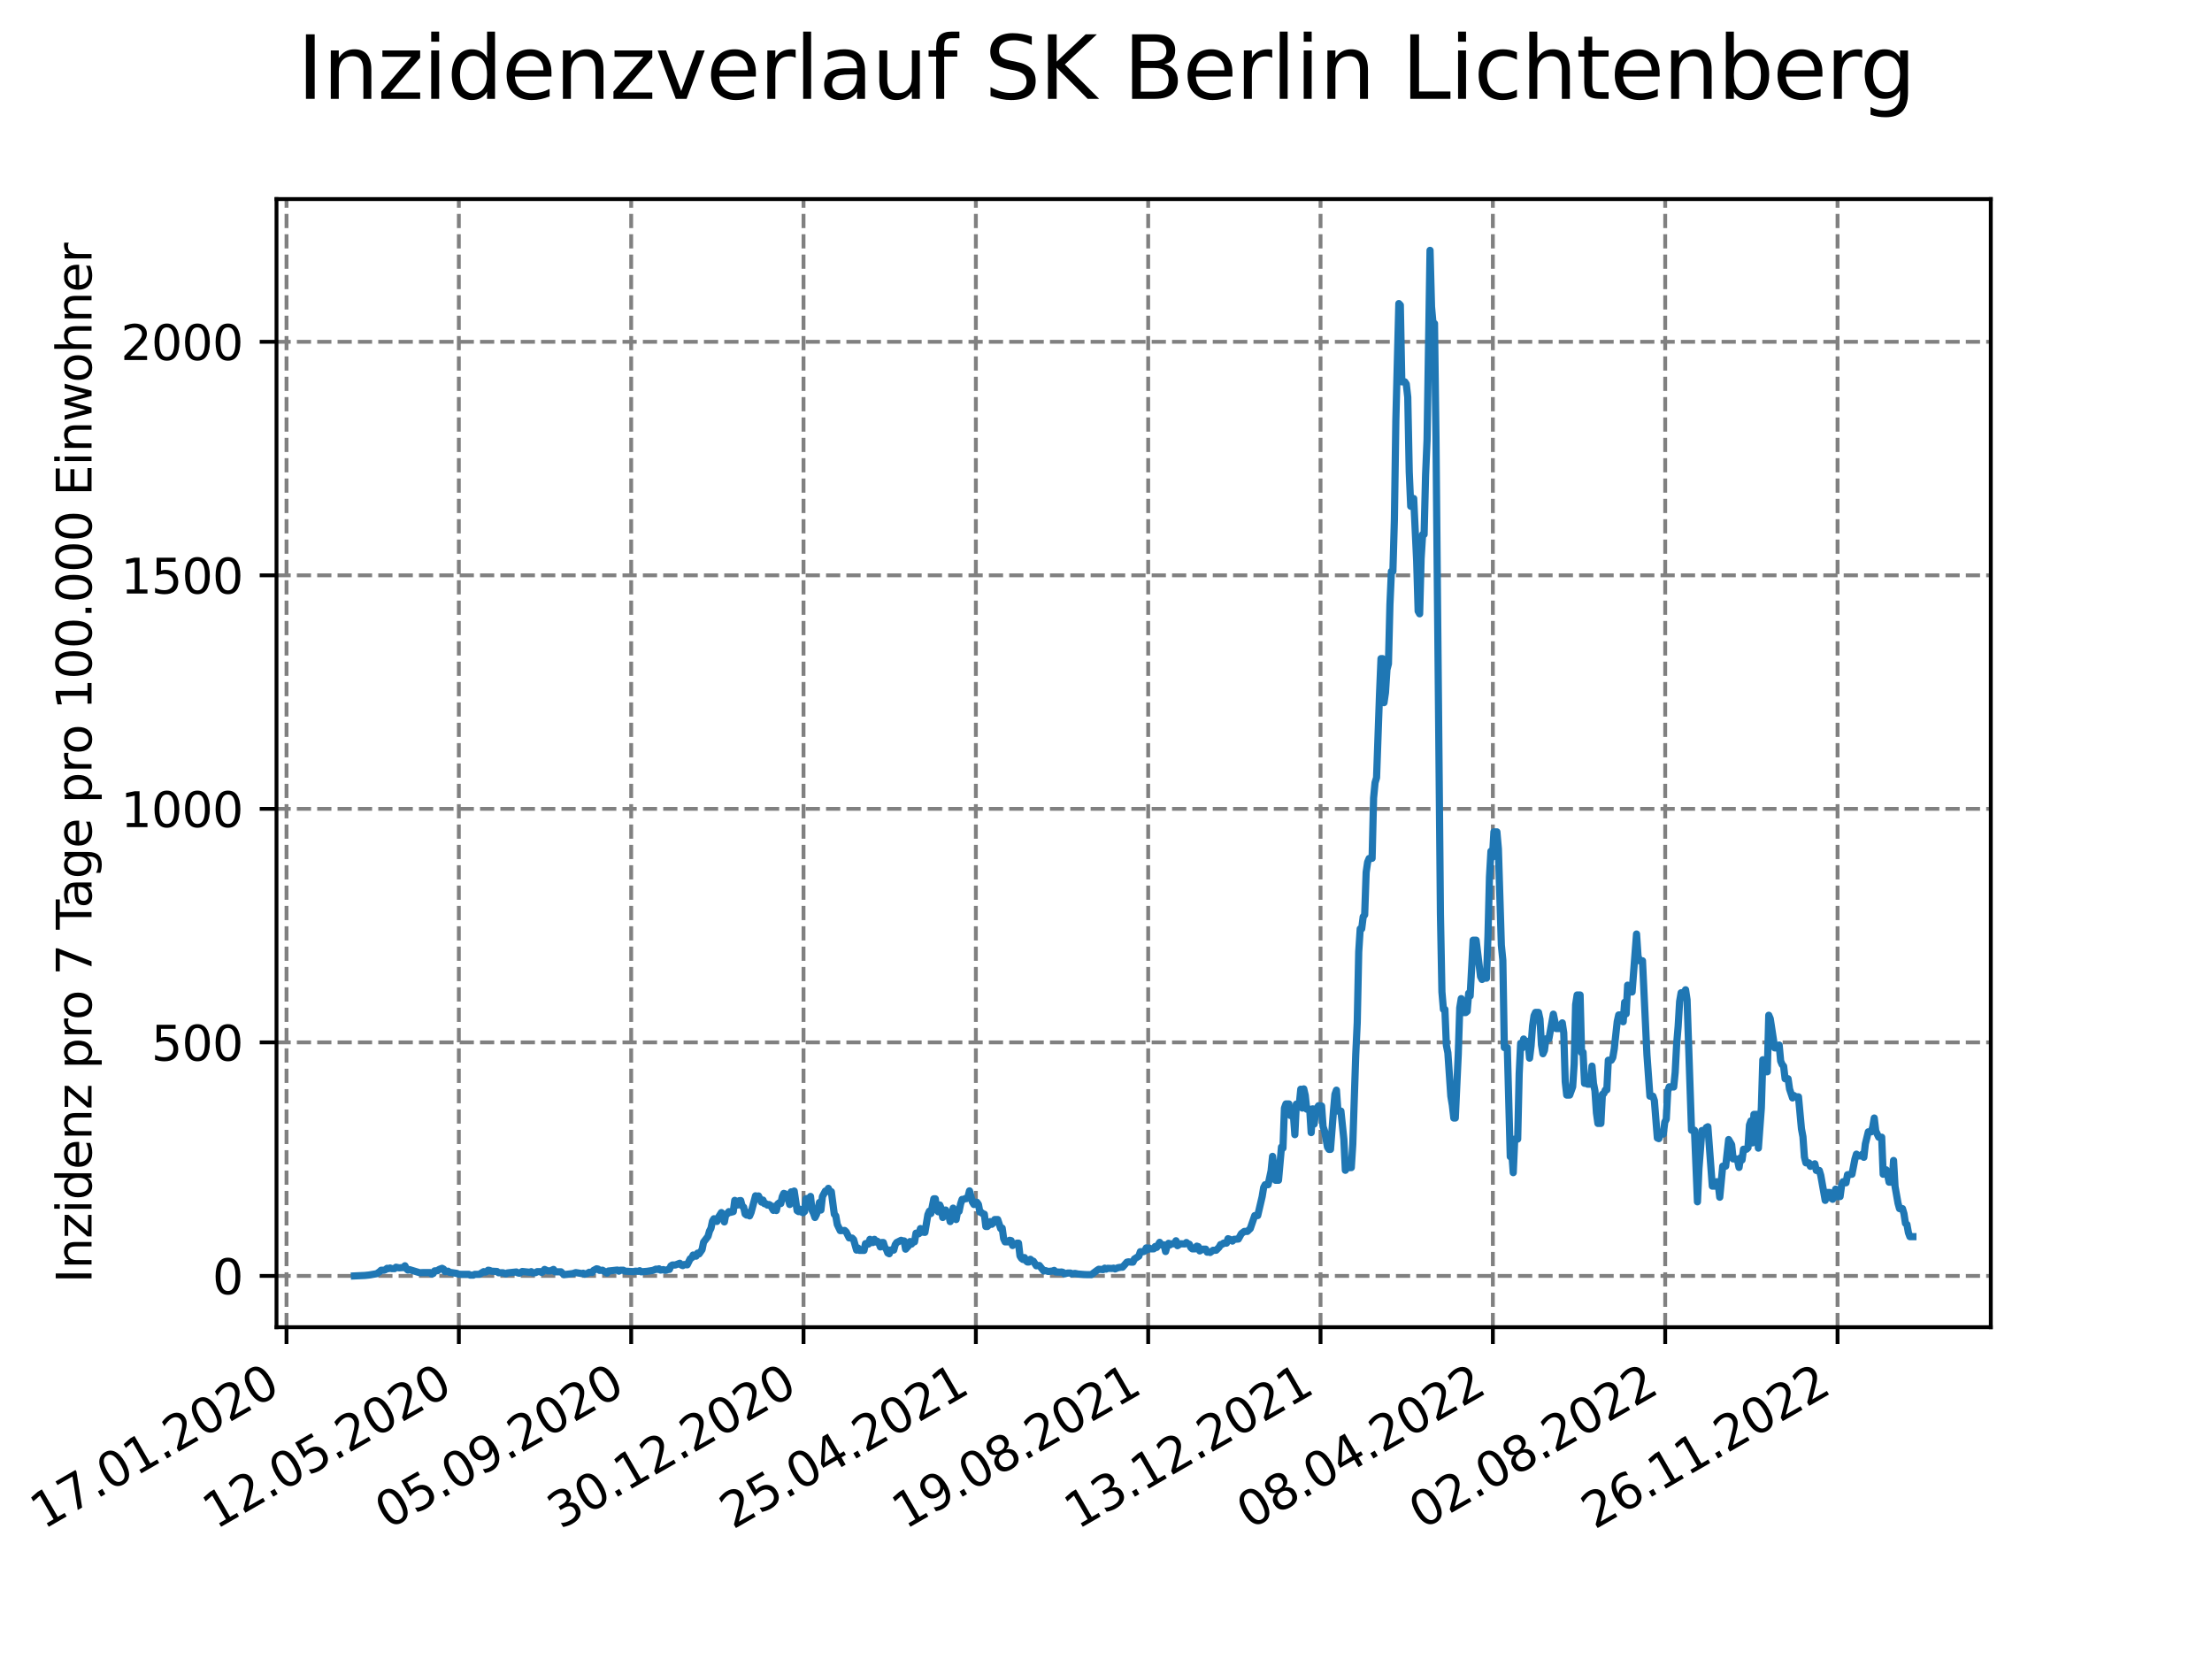 <?xml version="1.0" encoding="utf-8" standalone="no"?>
<!DOCTYPE svg PUBLIC "-//W3C//DTD SVG 1.1//EN"
  "http://www.w3.org/Graphics/SVG/1.1/DTD/svg11.dtd">
<svg xmlns:xlink="http://www.w3.org/1999/xlink" width="460.8pt" height="345.6pt" viewBox="0 0 460.8 345.6" xmlns="http://www.w3.org/2000/svg" version="1.1">
 <defs>
  <style type="text/css">*{stroke-linejoin: round; stroke-linecap: butt}</style>
 </defs>
 <g id="figure_1">
  <g id="patch_1">
   <path d="M 0 345.6 
L 460.8 345.6 
L 460.8 0 
L 0 0 
z
" style="fill: #ffffff"/>
  </g>
  <g id="axes_1">
   <g id="patch_2">
    <path d="M 57.6 276.48 
L 414.72 276.48 
L 414.72 41.472 
L 57.6 41.472 
z
" style="fill: #ffffff"/>
   </g>
   <g id="matplotlib.axis_1">
    <g id="xtick_1">
     <g id="line2d_1">
      <path d="M 59.686 276.48 
L 59.686 41.472 
" clip-path="url(#pcf9931723e)" style="fill: none; stroke-dasharray: 2.96,1.28; stroke-dashoffset: 0; stroke: #808080; stroke-width: 0.8"/>
     </g>
     <g id="line2d_2">
      <defs>
       <path id="m6fc1307253" d="M 0 0 
L 0 3.5 
" style="stroke: #000000; stroke-width: 0.8"/>
      </defs>
      <g>
       <use xlink:href="#m6fc1307253" x="59.686" y="276.48" style="stroke: #000000; stroke-width: 0.8"/>
      </g>
     </g>
     <g id="text_1">
      <!-- 17.01.2020 -->
      <g transform="translate(9.061 318.689) rotate(-30) scale(0.1 -0.1)">
       <defs>
        <path id="DejaVuSans-31" d="M 794 531 
L 1825 531 
L 1825 4091 
L 703 3866 
L 703 4441 
L 1819 4666 
L 2450 4666 
L 2450 531 
L 3481 531 
L 3481 0 
L 794 0 
L 794 531 
z
" transform="scale(0.016)"/>
        <path id="DejaVuSans-37" d="M 525 4666 
L 3525 4666 
L 3525 4397 
L 1831 0 
L 1172 0 
L 2766 4134 
L 525 4134 
L 525 4666 
z
" transform="scale(0.016)"/>
        <path id="DejaVuSans-2e" d="M 684 794 
L 1344 794 
L 1344 0 
L 684 0 
L 684 794 
z
" transform="scale(0.016)"/>
        <path id="DejaVuSans-30" d="M 2034 4250 
Q 1547 4250 1301 3770 
Q 1056 3291 1056 2328 
Q 1056 1369 1301 889 
Q 1547 409 2034 409 
Q 2525 409 2770 889 
Q 3016 1369 3016 2328 
Q 3016 3291 2770 3770 
Q 2525 4250 2034 4250 
z
M 2034 4750 
Q 2819 4750 3233 4129 
Q 3647 3509 3647 2328 
Q 3647 1150 3233 529 
Q 2819 -91 2034 -91 
Q 1250 -91 836 529 
Q 422 1150 422 2328 
Q 422 3509 836 4129 
Q 1250 4750 2034 4750 
z
" transform="scale(0.016)"/>
        <path id="DejaVuSans-32" d="M 1228 531 
L 3431 531 
L 3431 0 
L 469 0 
L 469 531 
Q 828 903 1448 1529 
Q 2069 2156 2228 2338 
Q 2531 2678 2651 2914 
Q 2772 3150 2772 3378 
Q 2772 3750 2511 3984 
Q 2250 4219 1831 4219 
Q 1534 4219 1204 4116 
Q 875 4013 500 3803 
L 500 4441 
Q 881 4594 1212 4672 
Q 1544 4750 1819 4750 
Q 2544 4750 2975 4387 
Q 3406 4025 3406 3419 
Q 3406 3131 3298 2873 
Q 3191 2616 2906 2266 
Q 2828 2175 2409 1742 
Q 1991 1309 1228 531 
z
" transform="scale(0.016)"/>
       </defs>
       <use xlink:href="#DejaVuSans-31"/>
       <use xlink:href="#DejaVuSans-37" x="63.623"/>
       <use xlink:href="#DejaVuSans-2e" x="127.246"/>
       <use xlink:href="#DejaVuSans-30" x="159.033"/>
       <use xlink:href="#DejaVuSans-31" x="222.656"/>
       <use xlink:href="#DejaVuSans-2e" x="286.279"/>
       <use xlink:href="#DejaVuSans-32" x="318.066"/>
       <use xlink:href="#DejaVuSans-30" x="381.689"/>
       <use xlink:href="#DejaVuSans-32" x="445.312"/>
       <use xlink:href="#DejaVuSans-30" x="508.936"/>
      </g>
     </g>
    </g>
    <g id="xtick_2">
     <g id="line2d_3">
      <path d="M 95.587 276.48 
L 95.587 41.472 
" clip-path="url(#pcf9931723e)" style="fill: none; stroke-dasharray: 2.96,1.28; stroke-dashoffset: 0; stroke: #808080; stroke-width: 0.8"/>
     </g>
     <g id="line2d_4">
      <g>
       <use xlink:href="#m6fc1307253" x="95.587" y="276.48" style="stroke: #000000; stroke-width: 0.8"/>
      </g>
     </g>
     <g id="text_2">
      <!-- 12.05.2020 -->
      <g transform="translate(44.962 318.689) rotate(-30) scale(0.1 -0.1)">
       <defs>
        <path id="DejaVuSans-35" d="M 691 4666 
L 3169 4666 
L 3169 4134 
L 1269 4134 
L 1269 2991 
Q 1406 3038 1543 3061 
Q 1681 3084 1819 3084 
Q 2600 3084 3056 2656 
Q 3513 2228 3513 1497 
Q 3513 744 3044 326 
Q 2575 -91 1722 -91 
Q 1428 -91 1123 -41 
Q 819 9 494 109 
L 494 744 
Q 775 591 1075 516 
Q 1375 441 1709 441 
Q 2250 441 2565 725 
Q 2881 1009 2881 1497 
Q 2881 1984 2565 2268 
Q 2250 2553 1709 2553 
Q 1456 2553 1204 2497 
Q 953 2441 691 2322 
L 691 4666 
z
" transform="scale(0.016)"/>
       </defs>
       <use xlink:href="#DejaVuSans-31"/>
       <use xlink:href="#DejaVuSans-32" x="63.623"/>
       <use xlink:href="#DejaVuSans-2e" x="127.246"/>
       <use xlink:href="#DejaVuSans-30" x="159.033"/>
       <use xlink:href="#DejaVuSans-35" x="222.656"/>
       <use xlink:href="#DejaVuSans-2e" x="286.279"/>
       <use xlink:href="#DejaVuSans-32" x="318.066"/>
       <use xlink:href="#DejaVuSans-30" x="381.689"/>
       <use xlink:href="#DejaVuSans-32" x="445.312"/>
       <use xlink:href="#DejaVuSans-30" x="508.936"/>
      </g>
     </g>
    </g>
    <g id="xtick_3">
     <g id="line2d_5">
      <path d="M 131.488 276.48 
L 131.488 41.472 
" clip-path="url(#pcf9931723e)" style="fill: none; stroke-dasharray: 2.96,1.28; stroke-dashoffset: 0; stroke: #808080; stroke-width: 0.8"/>
     </g>
     <g id="line2d_6">
      <g>
       <use xlink:href="#m6fc1307253" x="131.488" y="276.48" style="stroke: #000000; stroke-width: 0.8"/>
      </g>
     </g>
     <g id="text_3">
      <!-- 05.09.2020 -->
      <g transform="translate(80.863 318.689) rotate(-30) scale(0.1 -0.1)">
       <defs>
        <path id="DejaVuSans-39" d="M 703 97 
L 703 672 
Q 941 559 1184 500 
Q 1428 441 1663 441 
Q 2288 441 2617 861 
Q 2947 1281 2994 2138 
Q 2813 1869 2534 1725 
Q 2256 1581 1919 1581 
Q 1219 1581 811 2004 
Q 403 2428 403 3163 
Q 403 3881 828 4315 
Q 1253 4750 1959 4750 
Q 2769 4750 3195 4129 
Q 3622 3509 3622 2328 
Q 3622 1225 3098 567 
Q 2575 -91 1691 -91 
Q 1453 -91 1209 -44 
Q 966 3 703 97 
z
M 1959 2075 
Q 2384 2075 2632 2365 
Q 2881 2656 2881 3163 
Q 2881 3666 2632 3958 
Q 2384 4250 1959 4250 
Q 1534 4250 1286 3958 
Q 1038 3666 1038 3163 
Q 1038 2656 1286 2365 
Q 1534 2075 1959 2075 
z
" transform="scale(0.016)"/>
       </defs>
       <use xlink:href="#DejaVuSans-30"/>
       <use xlink:href="#DejaVuSans-35" x="63.623"/>
       <use xlink:href="#DejaVuSans-2e" x="127.246"/>
       <use xlink:href="#DejaVuSans-30" x="159.033"/>
       <use xlink:href="#DejaVuSans-39" x="222.656"/>
       <use xlink:href="#DejaVuSans-2e" x="286.279"/>
       <use xlink:href="#DejaVuSans-32" x="318.066"/>
       <use xlink:href="#DejaVuSans-30" x="381.689"/>
       <use xlink:href="#DejaVuSans-32" x="445.312"/>
       <use xlink:href="#DejaVuSans-30" x="508.936"/>
      </g>
     </g>
    </g>
    <g id="xtick_4">
     <g id="line2d_7">
      <path d="M 167.389 276.48 
L 167.389 41.472 
" clip-path="url(#pcf9931723e)" style="fill: none; stroke-dasharray: 2.96,1.28; stroke-dashoffset: 0; stroke: #808080; stroke-width: 0.8"/>
     </g>
     <g id="line2d_8">
      <g>
       <use xlink:href="#m6fc1307253" x="167.389" y="276.48" style="stroke: #000000; stroke-width: 0.8"/>
      </g>
     </g>
     <g id="text_4">
      <!-- 30.12.2020 -->
      <g transform="translate(116.764 318.689) rotate(-30) scale(0.1 -0.1)">
       <defs>
        <path id="DejaVuSans-33" d="M 2597 2516 
Q 3050 2419 3304 2112 
Q 3559 1806 3559 1356 
Q 3559 666 3084 287 
Q 2609 -91 1734 -91 
Q 1441 -91 1130 -33 
Q 819 25 488 141 
L 488 750 
Q 750 597 1062 519 
Q 1375 441 1716 441 
Q 2309 441 2620 675 
Q 2931 909 2931 1356 
Q 2931 1769 2642 2001 
Q 2353 2234 1838 2234 
L 1294 2234 
L 1294 2753 
L 1863 2753 
Q 2328 2753 2575 2939 
Q 2822 3125 2822 3475 
Q 2822 3834 2567 4026 
Q 2313 4219 1838 4219 
Q 1578 4219 1281 4162 
Q 984 4106 628 3988 
L 628 4550 
Q 988 4650 1302 4700 
Q 1616 4750 1894 4750 
Q 2613 4750 3031 4423 
Q 3450 4097 3450 3541 
Q 3450 3153 3228 2886 
Q 3006 2619 2597 2516 
z
" transform="scale(0.016)"/>
       </defs>
       <use xlink:href="#DejaVuSans-33"/>
       <use xlink:href="#DejaVuSans-30" x="63.623"/>
       <use xlink:href="#DejaVuSans-2e" x="127.246"/>
       <use xlink:href="#DejaVuSans-31" x="159.033"/>
       <use xlink:href="#DejaVuSans-32" x="222.656"/>
       <use xlink:href="#DejaVuSans-2e" x="286.279"/>
       <use xlink:href="#DejaVuSans-32" x="318.066"/>
       <use xlink:href="#DejaVuSans-30" x="381.689"/>
       <use xlink:href="#DejaVuSans-32" x="445.312"/>
       <use xlink:href="#DejaVuSans-30" x="508.936"/>
      </g>
     </g>
    </g>
    <g id="xtick_5">
     <g id="line2d_9">
      <path d="M 203.29 276.48 
L 203.29 41.472 
" clip-path="url(#pcf9931723e)" style="fill: none; stroke-dasharray: 2.96,1.28; stroke-dashoffset: 0; stroke: #808080; stroke-width: 0.8"/>
     </g>
     <g id="line2d_10">
      <g>
       <use xlink:href="#m6fc1307253" x="203.29" y="276.48" style="stroke: #000000; stroke-width: 0.8"/>
      </g>
     </g>
     <g id="text_5">
      <!-- 25.04.2021 -->
      <g transform="translate(152.664 318.689) rotate(-30) scale(0.1 -0.1)">
       <defs>
        <path id="DejaVuSans-34" d="M 2419 4116 
L 825 1625 
L 2419 1625 
L 2419 4116 
z
M 2253 4666 
L 3047 4666 
L 3047 1625 
L 3713 1625 
L 3713 1100 
L 3047 1100 
L 3047 0 
L 2419 0 
L 2419 1100 
L 313 1100 
L 313 1709 
L 2253 4666 
z
" transform="scale(0.016)"/>
       </defs>
       <use xlink:href="#DejaVuSans-32"/>
       <use xlink:href="#DejaVuSans-35" x="63.623"/>
       <use xlink:href="#DejaVuSans-2e" x="127.246"/>
       <use xlink:href="#DejaVuSans-30" x="159.033"/>
       <use xlink:href="#DejaVuSans-34" x="222.656"/>
       <use xlink:href="#DejaVuSans-2e" x="286.279"/>
       <use xlink:href="#DejaVuSans-32" x="318.066"/>
       <use xlink:href="#DejaVuSans-30" x="381.689"/>
       <use xlink:href="#DejaVuSans-32" x="445.312"/>
       <use xlink:href="#DejaVuSans-31" x="508.936"/>
      </g>
     </g>
    </g>
    <g id="xtick_6">
     <g id="line2d_11">
      <path d="M 239.19 276.48 
L 239.19 41.472 
" clip-path="url(#pcf9931723e)" style="fill: none; stroke-dasharray: 2.96,1.28; stroke-dashoffset: 0; stroke: #808080; stroke-width: 0.8"/>
     </g>
     <g id="line2d_12">
      <g>
       <use xlink:href="#m6fc1307253" x="239.19" y="276.48" style="stroke: #000000; stroke-width: 0.8"/>
      </g>
     </g>
     <g id="text_6">
      <!-- 19.08.2021 -->
      <g transform="translate(188.565 318.689) rotate(-30) scale(0.1 -0.1)">
       <defs>
        <path id="DejaVuSans-38" d="M 2034 2216 
Q 1584 2216 1326 1975 
Q 1069 1734 1069 1313 
Q 1069 891 1326 650 
Q 1584 409 2034 409 
Q 2484 409 2743 651 
Q 3003 894 3003 1313 
Q 3003 1734 2745 1975 
Q 2488 2216 2034 2216 
z
M 1403 2484 
Q 997 2584 770 2862 
Q 544 3141 544 3541 
Q 544 4100 942 4425 
Q 1341 4750 2034 4750 
Q 2731 4750 3128 4425 
Q 3525 4100 3525 3541 
Q 3525 3141 3298 2862 
Q 3072 2584 2669 2484 
Q 3125 2378 3379 2068 
Q 3634 1759 3634 1313 
Q 3634 634 3220 271 
Q 2806 -91 2034 -91 
Q 1263 -91 848 271 
Q 434 634 434 1313 
Q 434 1759 690 2068 
Q 947 2378 1403 2484 
z
M 1172 3481 
Q 1172 3119 1398 2916 
Q 1625 2713 2034 2713 
Q 2441 2713 2670 2916 
Q 2900 3119 2900 3481 
Q 2900 3844 2670 4047 
Q 2441 4250 2034 4250 
Q 1625 4250 1398 4047 
Q 1172 3844 1172 3481 
z
" transform="scale(0.016)"/>
       </defs>
       <use xlink:href="#DejaVuSans-31"/>
       <use xlink:href="#DejaVuSans-39" x="63.623"/>
       <use xlink:href="#DejaVuSans-2e" x="127.246"/>
       <use xlink:href="#DejaVuSans-30" x="159.033"/>
       <use xlink:href="#DejaVuSans-38" x="222.656"/>
       <use xlink:href="#DejaVuSans-2e" x="286.279"/>
       <use xlink:href="#DejaVuSans-32" x="318.066"/>
       <use xlink:href="#DejaVuSans-30" x="381.689"/>
       <use xlink:href="#DejaVuSans-32" x="445.312"/>
       <use xlink:href="#DejaVuSans-31" x="508.936"/>
      </g>
     </g>
    </g>
    <g id="xtick_7">
     <g id="line2d_13">
      <path d="M 275.091 276.48 
L 275.091 41.472 
" clip-path="url(#pcf9931723e)" style="fill: none; stroke-dasharray: 2.96,1.28; stroke-dashoffset: 0; stroke: #808080; stroke-width: 0.8"/>
     </g>
     <g id="line2d_14">
      <g>
       <use xlink:href="#m6fc1307253" x="275.091" y="276.48" style="stroke: #000000; stroke-width: 0.8"/>
      </g>
     </g>
     <g id="text_7">
      <!-- 13.12.2021 -->
      <g transform="translate(224.466 318.689) rotate(-30) scale(0.1 -0.1)">
       <use xlink:href="#DejaVuSans-31"/>
       <use xlink:href="#DejaVuSans-33" x="63.623"/>
       <use xlink:href="#DejaVuSans-2e" x="127.246"/>
       <use xlink:href="#DejaVuSans-31" x="159.033"/>
       <use xlink:href="#DejaVuSans-32" x="222.656"/>
       <use xlink:href="#DejaVuSans-2e" x="286.279"/>
       <use xlink:href="#DejaVuSans-32" x="318.066"/>
       <use xlink:href="#DejaVuSans-30" x="381.689"/>
       <use xlink:href="#DejaVuSans-32" x="445.312"/>
       <use xlink:href="#DejaVuSans-31" x="508.936"/>
      </g>
     </g>
    </g>
    <g id="xtick_8">
     <g id="line2d_15">
      <path d="M 310.992 276.48 
L 310.992 41.472 
" clip-path="url(#pcf9931723e)" style="fill: none; stroke-dasharray: 2.96,1.28; stroke-dashoffset: 0; stroke: #808080; stroke-width: 0.8"/>
     </g>
     <g id="line2d_16">
      <g>
       <use xlink:href="#m6fc1307253" x="310.992" y="276.48" style="stroke: #000000; stroke-width: 0.8"/>
      </g>
     </g>
     <g id="text_8">
      <!-- 08.04.2022 -->
      <g transform="translate(260.367 318.689) rotate(-30) scale(0.1 -0.1)">
       <use xlink:href="#DejaVuSans-30"/>
       <use xlink:href="#DejaVuSans-38" x="63.623"/>
       <use xlink:href="#DejaVuSans-2e" x="127.246"/>
       <use xlink:href="#DejaVuSans-30" x="159.033"/>
       <use xlink:href="#DejaVuSans-34" x="222.656"/>
       <use xlink:href="#DejaVuSans-2e" x="286.279"/>
       <use xlink:href="#DejaVuSans-32" x="318.066"/>
       <use xlink:href="#DejaVuSans-30" x="381.689"/>
       <use xlink:href="#DejaVuSans-32" x="445.312"/>
       <use xlink:href="#DejaVuSans-32" x="508.936"/>
      </g>
     </g>
    </g>
    <g id="xtick_9">
     <g id="line2d_17">
      <path d="M 346.893 276.48 
L 346.893 41.472 
" clip-path="url(#pcf9931723e)" style="fill: none; stroke-dasharray: 2.96,1.28; stroke-dashoffset: 0; stroke: #808080; stroke-width: 0.8"/>
     </g>
     <g id="line2d_18">
      <g>
       <use xlink:href="#m6fc1307253" x="346.893" y="276.48" style="stroke: #000000; stroke-width: 0.8"/>
      </g>
     </g>
     <g id="text_9">
      <!-- 02.08.2022 -->
      <g transform="translate(296.268 318.689) rotate(-30) scale(0.1 -0.1)">
       <use xlink:href="#DejaVuSans-30"/>
       <use xlink:href="#DejaVuSans-32" x="63.623"/>
       <use xlink:href="#DejaVuSans-2e" x="127.246"/>
       <use xlink:href="#DejaVuSans-30" x="159.033"/>
       <use xlink:href="#DejaVuSans-38" x="222.656"/>
       <use xlink:href="#DejaVuSans-2e" x="286.279"/>
       <use xlink:href="#DejaVuSans-32" x="318.066"/>
       <use xlink:href="#DejaVuSans-30" x="381.689"/>
       <use xlink:href="#DejaVuSans-32" x="445.312"/>
       <use xlink:href="#DejaVuSans-32" x="508.936"/>
      </g>
     </g>
    </g>
    <g id="xtick_10">
     <g id="line2d_19">
      <path d="M 382.794 276.48 
L 382.794 41.472 
" clip-path="url(#pcf9931723e)" style="fill: none; stroke-dasharray: 2.96,1.28; stroke-dashoffset: 0; stroke: #808080; stroke-width: 0.8"/>
     </g>
     <g id="line2d_20">
      <g>
       <use xlink:href="#m6fc1307253" x="382.794" y="276.48" style="stroke: #000000; stroke-width: 0.8"/>
      </g>
     </g>
     <g id="text_10">
      <!-- 26.11.2022 -->
      <g transform="translate(332.168 318.689) rotate(-30) scale(0.1 -0.1)">
       <defs>
        <path id="DejaVuSans-36" d="M 2113 2584 
Q 1688 2584 1439 2293 
Q 1191 2003 1191 1497 
Q 1191 994 1439 701 
Q 1688 409 2113 409 
Q 2538 409 2786 701 
Q 3034 994 3034 1497 
Q 3034 2003 2786 2293 
Q 2538 2584 2113 2584 
z
M 3366 4563 
L 3366 3988 
Q 3128 4100 2886 4159 
Q 2644 4219 2406 4219 
Q 1781 4219 1451 3797 
Q 1122 3375 1075 2522 
Q 1259 2794 1537 2939 
Q 1816 3084 2150 3084 
Q 2853 3084 3261 2657 
Q 3669 2231 3669 1497 
Q 3669 778 3244 343 
Q 2819 -91 2113 -91 
Q 1303 -91 875 529 
Q 447 1150 447 2328 
Q 447 3434 972 4092 
Q 1497 4750 2381 4750 
Q 2619 4750 2861 4703 
Q 3103 4656 3366 4563 
z
" transform="scale(0.016)"/>
       </defs>
       <use xlink:href="#DejaVuSans-32"/>
       <use xlink:href="#DejaVuSans-36" x="63.623"/>
       <use xlink:href="#DejaVuSans-2e" x="127.246"/>
       <use xlink:href="#DejaVuSans-31" x="159.033"/>
       <use xlink:href="#DejaVuSans-31" x="222.656"/>
       <use xlink:href="#DejaVuSans-2e" x="286.279"/>
       <use xlink:href="#DejaVuSans-32" x="318.066"/>
       <use xlink:href="#DejaVuSans-30" x="381.689"/>
       <use xlink:href="#DejaVuSans-32" x="445.312"/>
       <use xlink:href="#DejaVuSans-32" x="508.936"/>
      </g>
     </g>
    </g>
   </g>
   <g id="matplotlib.axis_2">
    <g id="ytick_1">
     <g id="line2d_21">
      <path d="M 57.6 265.798 
L 414.72 265.798 
" clip-path="url(#pcf9931723e)" style="fill: none; stroke-dasharray: 2.96,1.28; stroke-dashoffset: 0; stroke: #808080; stroke-width: 0.8"/>
     </g>
     <g id="line2d_22">
      <defs>
       <path id="m1473377aaa" d="M 0 0 
L -3.5 0 
" style="stroke: #000000; stroke-width: 0.8"/>
      </defs>
      <g>
       <use xlink:href="#m1473377aaa" x="57.6" y="265.798" style="stroke: #000000; stroke-width: 0.8"/>
      </g>
     </g>
     <g id="text_11">
      <!-- 0 -->
      <g transform="translate(44.237 269.597) scale(0.1 -0.1)">
       <use xlink:href="#DejaVuSans-30"/>
      </g>
     </g>
    </g>
    <g id="ytick_2">
     <g id="line2d_23">
      <path d="M 57.6 217.148 
L 414.72 217.148 
" clip-path="url(#pcf9931723e)" style="fill: none; stroke-dasharray: 2.96,1.28; stroke-dashoffset: 0; stroke: #808080; stroke-width: 0.8"/>
     </g>
     <g id="line2d_24">
      <g>
       <use xlink:href="#m1473377aaa" x="57.6" y="217.148" style="stroke: #000000; stroke-width: 0.8"/>
      </g>
     </g>
     <g id="text_12">
      <!-- 500 -->
      <g transform="translate(31.512 220.947) scale(0.1 -0.1)">
       <use xlink:href="#DejaVuSans-35"/>
       <use xlink:href="#DejaVuSans-30" x="63.623"/>
       <use xlink:href="#DejaVuSans-30" x="127.246"/>
      </g>
     </g>
    </g>
    <g id="ytick_3">
     <g id="line2d_25">
      <path d="M 57.6 168.498 
L 414.72 168.498 
" clip-path="url(#pcf9931723e)" style="fill: none; stroke-dasharray: 2.96,1.28; stroke-dashoffset: 0; stroke: #808080; stroke-width: 0.8"/>
     </g>
     <g id="line2d_26">
      <g>
       <use xlink:href="#m1473377aaa" x="57.6" y="168.498" style="stroke: #000000; stroke-width: 0.8"/>
      </g>
     </g>
     <g id="text_13">
      <!-- 1000 -->
      <g transform="translate(25.15 172.297) scale(0.1 -0.1)">
       <use xlink:href="#DejaVuSans-31"/>
       <use xlink:href="#DejaVuSans-30" x="63.623"/>
       <use xlink:href="#DejaVuSans-30" x="127.246"/>
       <use xlink:href="#DejaVuSans-30" x="190.869"/>
      </g>
     </g>
    </g>
    <g id="ytick_4">
     <g id="line2d_27">
      <path d="M 57.6 119.848 
L 414.72 119.848 
" clip-path="url(#pcf9931723e)" style="fill: none; stroke-dasharray: 2.96,1.28; stroke-dashoffset: 0; stroke: #808080; stroke-width: 0.8"/>
     </g>
     <g id="line2d_28">
      <g>
       <use xlink:href="#m1473377aaa" x="57.6" y="119.848" style="stroke: #000000; stroke-width: 0.8"/>
      </g>
     </g>
     <g id="text_14">
      <!-- 1500 -->
      <g transform="translate(25.15 123.647) scale(0.1 -0.1)">
       <use xlink:href="#DejaVuSans-31"/>
       <use xlink:href="#DejaVuSans-35" x="63.623"/>
       <use xlink:href="#DejaVuSans-30" x="127.246"/>
       <use xlink:href="#DejaVuSans-30" x="190.869"/>
      </g>
     </g>
    </g>
    <g id="ytick_5">
     <g id="line2d_29">
      <path d="M 57.6 71.198 
L 414.72 71.198 
" clip-path="url(#pcf9931723e)" style="fill: none; stroke-dasharray: 2.96,1.28; stroke-dashoffset: 0; stroke: #808080; stroke-width: 0.8"/>
     </g>
     <g id="line2d_30">
      <g>
       <use xlink:href="#m1473377aaa" x="57.6" y="71.198" style="stroke: #000000; stroke-width: 0.8"/>
      </g>
     </g>
     <g id="text_15">
      <!-- 2000 -->
      <g transform="translate(25.15 74.997) scale(0.1 -0.1)">
       <use xlink:href="#DejaVuSans-32"/>
       <use xlink:href="#DejaVuSans-30" x="63.623"/>
       <use xlink:href="#DejaVuSans-30" x="127.246"/>
       <use xlink:href="#DejaVuSans-30" x="190.869"/>
      </g>
     </g>
    </g>
    <g id="text_16">
     <!-- Inzidenz pro 7 Tage pro 100.000 Einwohner -->
     <g transform="translate(19.07 267.301) rotate(-90) scale(0.1 -0.1)">
      <defs>
       <path id="DejaVuSans-49" d="M 628 4666 
L 1259 4666 
L 1259 0 
L 628 0 
L 628 4666 
z
" transform="scale(0.016)"/>
       <path id="DejaVuSans-6e" d="M 3513 2113 
L 3513 0 
L 2938 0 
L 2938 2094 
Q 2938 2591 2744 2837 
Q 2550 3084 2163 3084 
Q 1697 3084 1428 2787 
Q 1159 2491 1159 1978 
L 1159 0 
L 581 0 
L 581 3500 
L 1159 3500 
L 1159 2956 
Q 1366 3272 1645 3428 
Q 1925 3584 2291 3584 
Q 2894 3584 3203 3211 
Q 3513 2838 3513 2113 
z
" transform="scale(0.016)"/>
       <path id="DejaVuSans-7a" d="M 353 3500 
L 3084 3500 
L 3084 2975 
L 922 459 
L 3084 459 
L 3084 0 
L 275 0 
L 275 525 
L 2438 3041 
L 353 3041 
L 353 3500 
z
" transform="scale(0.016)"/>
       <path id="DejaVuSans-69" d="M 603 3500 
L 1178 3500 
L 1178 0 
L 603 0 
L 603 3500 
z
M 603 4863 
L 1178 4863 
L 1178 4134 
L 603 4134 
L 603 4863 
z
" transform="scale(0.016)"/>
       <path id="DejaVuSans-64" d="M 2906 2969 
L 2906 4863 
L 3481 4863 
L 3481 0 
L 2906 0 
L 2906 525 
Q 2725 213 2448 61 
Q 2172 -91 1784 -91 
Q 1150 -91 751 415 
Q 353 922 353 1747 
Q 353 2572 751 3078 
Q 1150 3584 1784 3584 
Q 2172 3584 2448 3432 
Q 2725 3281 2906 2969 
z
M 947 1747 
Q 947 1113 1208 752 
Q 1469 391 1925 391 
Q 2381 391 2643 752 
Q 2906 1113 2906 1747 
Q 2906 2381 2643 2742 
Q 2381 3103 1925 3103 
Q 1469 3103 1208 2742 
Q 947 2381 947 1747 
z
" transform="scale(0.016)"/>
       <path id="DejaVuSans-65" d="M 3597 1894 
L 3597 1613 
L 953 1613 
Q 991 1019 1311 708 
Q 1631 397 2203 397 
Q 2534 397 2845 478 
Q 3156 559 3463 722 
L 3463 178 
Q 3153 47 2828 -22 
Q 2503 -91 2169 -91 
Q 1331 -91 842 396 
Q 353 884 353 1716 
Q 353 2575 817 3079 
Q 1281 3584 2069 3584 
Q 2775 3584 3186 3129 
Q 3597 2675 3597 1894 
z
M 3022 2063 
Q 3016 2534 2758 2815 
Q 2500 3097 2075 3097 
Q 1594 3097 1305 2825 
Q 1016 2553 972 2059 
L 3022 2063 
z
" transform="scale(0.016)"/>
       <path id="DejaVuSans-20" transform="scale(0.016)"/>
       <path id="DejaVuSans-70" d="M 1159 525 
L 1159 -1331 
L 581 -1331 
L 581 3500 
L 1159 3500 
L 1159 2969 
Q 1341 3281 1617 3432 
Q 1894 3584 2278 3584 
Q 2916 3584 3314 3078 
Q 3713 2572 3713 1747 
Q 3713 922 3314 415 
Q 2916 -91 2278 -91 
Q 1894 -91 1617 61 
Q 1341 213 1159 525 
z
M 3116 1747 
Q 3116 2381 2855 2742 
Q 2594 3103 2138 3103 
Q 1681 3103 1420 2742 
Q 1159 2381 1159 1747 
Q 1159 1113 1420 752 
Q 1681 391 2138 391 
Q 2594 391 2855 752 
Q 3116 1113 3116 1747 
z
" transform="scale(0.016)"/>
       <path id="DejaVuSans-72" d="M 2631 2963 
Q 2534 3019 2420 3045 
Q 2306 3072 2169 3072 
Q 1681 3072 1420 2755 
Q 1159 2438 1159 1844 
L 1159 0 
L 581 0 
L 581 3500 
L 1159 3500 
L 1159 2956 
Q 1341 3275 1631 3429 
Q 1922 3584 2338 3584 
Q 2397 3584 2469 3576 
Q 2541 3569 2628 3553 
L 2631 2963 
z
" transform="scale(0.016)"/>
       <path id="DejaVuSans-6f" d="M 1959 3097 
Q 1497 3097 1228 2736 
Q 959 2375 959 1747 
Q 959 1119 1226 758 
Q 1494 397 1959 397 
Q 2419 397 2687 759 
Q 2956 1122 2956 1747 
Q 2956 2369 2687 2733 
Q 2419 3097 1959 3097 
z
M 1959 3584 
Q 2709 3584 3137 3096 
Q 3566 2609 3566 1747 
Q 3566 888 3137 398 
Q 2709 -91 1959 -91 
Q 1206 -91 779 398 
Q 353 888 353 1747 
Q 353 2609 779 3096 
Q 1206 3584 1959 3584 
z
" transform="scale(0.016)"/>
       <path id="DejaVuSans-54" d="M -19 4666 
L 3928 4666 
L 3928 4134 
L 2272 4134 
L 2272 0 
L 1638 0 
L 1638 4134 
L -19 4134 
L -19 4666 
z
" transform="scale(0.016)"/>
       <path id="DejaVuSans-61" d="M 2194 1759 
Q 1497 1759 1228 1600 
Q 959 1441 959 1056 
Q 959 750 1161 570 
Q 1363 391 1709 391 
Q 2188 391 2477 730 
Q 2766 1069 2766 1631 
L 2766 1759 
L 2194 1759 
z
M 3341 1997 
L 3341 0 
L 2766 0 
L 2766 531 
Q 2569 213 2275 61 
Q 1981 -91 1556 -91 
Q 1019 -91 701 211 
Q 384 513 384 1019 
Q 384 1609 779 1909 
Q 1175 2209 1959 2209 
L 2766 2209 
L 2766 2266 
Q 2766 2663 2505 2880 
Q 2244 3097 1772 3097 
Q 1472 3097 1187 3025 
Q 903 2953 641 2809 
L 641 3341 
Q 956 3463 1253 3523 
Q 1550 3584 1831 3584 
Q 2591 3584 2966 3190 
Q 3341 2797 3341 1997 
z
" transform="scale(0.016)"/>
       <path id="DejaVuSans-67" d="M 2906 1791 
Q 2906 2416 2648 2759 
Q 2391 3103 1925 3103 
Q 1463 3103 1205 2759 
Q 947 2416 947 1791 
Q 947 1169 1205 825 
Q 1463 481 1925 481 
Q 2391 481 2648 825 
Q 2906 1169 2906 1791 
z
M 3481 434 
Q 3481 -459 3084 -895 
Q 2688 -1331 1869 -1331 
Q 1566 -1331 1297 -1286 
Q 1028 -1241 775 -1147 
L 775 -588 
Q 1028 -725 1275 -790 
Q 1522 -856 1778 -856 
Q 2344 -856 2625 -561 
Q 2906 -266 2906 331 
L 2906 616 
Q 2728 306 2450 153 
Q 2172 0 1784 0 
Q 1141 0 747 490 
Q 353 981 353 1791 
Q 353 2603 747 3093 
Q 1141 3584 1784 3584 
Q 2172 3584 2450 3431 
Q 2728 3278 2906 2969 
L 2906 3500 
L 3481 3500 
L 3481 434 
z
" transform="scale(0.016)"/>
       <path id="DejaVuSans-45" d="M 628 4666 
L 3578 4666 
L 3578 4134 
L 1259 4134 
L 1259 2753 
L 3481 2753 
L 3481 2222 
L 1259 2222 
L 1259 531 
L 3634 531 
L 3634 0 
L 628 0 
L 628 4666 
z
" transform="scale(0.016)"/>
       <path id="DejaVuSans-77" d="M 269 3500 
L 844 3500 
L 1563 769 
L 2278 3500 
L 2956 3500 
L 3675 769 
L 4391 3500 
L 4966 3500 
L 4050 0 
L 3372 0 
L 2619 2869 
L 1863 0 
L 1184 0 
L 269 3500 
z
" transform="scale(0.016)"/>
       <path id="DejaVuSans-68" d="M 3513 2113 
L 3513 0 
L 2938 0 
L 2938 2094 
Q 2938 2591 2744 2837 
Q 2550 3084 2163 3084 
Q 1697 3084 1428 2787 
Q 1159 2491 1159 1978 
L 1159 0 
L 581 0 
L 581 4863 
L 1159 4863 
L 1159 2956 
Q 1366 3272 1645 3428 
Q 1925 3584 2291 3584 
Q 2894 3584 3203 3211 
Q 3513 2838 3513 2113 
z
" transform="scale(0.016)"/>
      </defs>
      <use xlink:href="#DejaVuSans-49"/>
      <use xlink:href="#DejaVuSans-6e" x="29.492"/>
      <use xlink:href="#DejaVuSans-7a" x="92.871"/>
      <use xlink:href="#DejaVuSans-69" x="145.361"/>
      <use xlink:href="#DejaVuSans-64" x="173.145"/>
      <use xlink:href="#DejaVuSans-65" x="236.621"/>
      <use xlink:href="#DejaVuSans-6e" x="298.145"/>
      <use xlink:href="#DejaVuSans-7a" x="361.523"/>
      <use xlink:href="#DejaVuSans-20" x="414.014"/>
      <use xlink:href="#DejaVuSans-70" x="445.801"/>
      <use xlink:href="#DejaVuSans-72" x="509.277"/>
      <use xlink:href="#DejaVuSans-6f" x="548.141"/>
      <use xlink:href="#DejaVuSans-20" x="609.322"/>
      <use xlink:href="#DejaVuSans-37" x="641.109"/>
      <use xlink:href="#DejaVuSans-20" x="704.732"/>
      <use xlink:href="#DejaVuSans-54" x="736.52"/>
      <use xlink:href="#DejaVuSans-61" x="781.104"/>
      <use xlink:href="#DejaVuSans-67" x="842.383"/>
      <use xlink:href="#DejaVuSans-65" x="905.859"/>
      <use xlink:href="#DejaVuSans-20" x="967.383"/>
      <use xlink:href="#DejaVuSans-70" x="999.17"/>
      <use xlink:href="#DejaVuSans-72" x="1062.646"/>
      <use xlink:href="#DejaVuSans-6f" x="1101.51"/>
      <use xlink:href="#DejaVuSans-20" x="1162.691"/>
      <use xlink:href="#DejaVuSans-31" x="1194.479"/>
      <use xlink:href="#DejaVuSans-30" x="1258.102"/>
      <use xlink:href="#DejaVuSans-30" x="1321.725"/>
      <use xlink:href="#DejaVuSans-2e" x="1385.348"/>
      <use xlink:href="#DejaVuSans-30" x="1417.135"/>
      <use xlink:href="#DejaVuSans-30" x="1480.758"/>
      <use xlink:href="#DejaVuSans-30" x="1544.381"/>
      <use xlink:href="#DejaVuSans-20" x="1608.004"/>
      <use xlink:href="#DejaVuSans-45" x="1639.791"/>
      <use xlink:href="#DejaVuSans-69" x="1702.975"/>
      <use xlink:href="#DejaVuSans-6e" x="1730.758"/>
      <use xlink:href="#DejaVuSans-77" x="1794.137"/>
      <use xlink:href="#DejaVuSans-6f" x="1875.924"/>
      <use xlink:href="#DejaVuSans-68" x="1937.105"/>
      <use xlink:href="#DejaVuSans-6e" x="2000.484"/>
      <use xlink:href="#DejaVuSans-65" x="2063.863"/>
      <use xlink:href="#DejaVuSans-72" x="2125.387"/>
     </g>
    </g>
   </g>
   <g id="line2d_31">
    <path d="M 73.833 265.798 
L 75.999 265.699 
L 76.928 265.6 
L 78.475 265.336 
L 79.094 264.907 
L 79.404 264.61 
L 80.023 264.61 
L 80.332 264.478 
L 80.641 264.214 
L 80.951 264.28 
L 81.26 264.148 
L 81.57 264.28 
L 82.189 264.28 
L 82.498 263.983 
L 83.117 264.115 
L 84.046 264.049 
L 84.355 263.686 
L 84.665 264.313 
L 84.974 264.577 
L 85.284 264.478 
L 87.45 265.138 
L 88.069 265.105 
L 89.617 265.105 
L 89.926 265.402 
L 90.236 265.303 
L 90.545 264.742 
L 91.164 264.709 
L 91.474 264.445 
L 92.093 264.214 
L 92.402 264.379 
L 92.712 264.907 
L 93.331 264.808 
L 93.64 265.039 
L 95.188 265.27 
L 95.497 265.435 
L 96.116 265.468 
L 97.044 265.468 
L 97.663 265.468 
L 97.973 265.633 
L 98.592 265.633 
L 98.901 265.468 
L 99.83 265.468 
L 100.758 264.907 
L 101.068 265.006 
L 101.377 264.907 
L 101.687 264.61 
L 101.996 264.643 
L 102.306 264.808 
L 103.544 264.874 
L 103.853 265.138 
L 104.782 265.138 
L 105.401 265.369 
L 105.71 265.171 
L 107.567 264.973 
L 107.877 265.171 
L 108.186 265.237 
L 108.805 264.874 
L 110.352 265.039 
L 110.662 264.907 
L 110.971 265.171 
L 111.59 265.105 
L 111.9 264.907 
L 112.519 264.907 
L 112.828 265.072 
L 113.138 264.874 
L 113.447 264.445 
L 114.066 264.742 
L 114.685 264.742 
L 115.304 264.445 
L 115.614 264.94 
L 116.542 264.94 
L 116.852 264.94 
L 117.471 265.534 
L 119.328 265.303 
L 119.947 265.105 
L 121.185 265.303 
L 121.494 265.237 
L 121.804 265.435 
L 122.423 265.237 
L 122.732 265.039 
L 123.351 265.072 
L 123.661 264.643 
L 124.28 264.313 
L 124.589 264.379 
L 124.899 264.643 
L 125.517 264.61 
L 126.446 265.204 
L 126.755 264.775 
L 128.612 264.577 
L 128.922 264.808 
L 129.231 264.61 
L 129.85 264.61 
L 130.16 264.808 
L 132.017 264.907 
L 132.326 264.808 
L 132.945 264.841 
L 133.255 264.709 
L 133.564 264.94 
L 134.802 264.841 
L 136.04 264.643 
L 136.659 264.379 
L 136.969 264.445 
L 137.278 264.313 
L 137.588 264.577 
L 138.207 264.478 
L 138.516 264.643 
L 138.826 264.61 
L 139.135 264.445 
L 139.445 264.445 
L 139.754 263.719 
L 140.063 263.522 
L 140.682 263.522 
L 141.611 263.159 
L 141.92 263.522 
L 142.23 263.653 
L 142.539 263.423 
L 143.158 263.489 
L 143.777 262.235 
L 144.087 262.037 
L 144.396 261.443 
L 144.706 261.674 
L 145.015 261.674 
L 145.325 261.047 
L 145.634 261.212 
L 146.253 260.321 
L 146.563 258.771 
L 147.491 257.55 
L 147.801 256.462 
L 148.11 255.868 
L 148.42 254.383 
L 148.729 253.888 
L 149.039 253.987 
L 149.348 254.449 
L 149.658 253.591 
L 150.277 252.602 
L 150.896 254.548 
L 151.205 252.899 
L 151.515 252.866 
L 151.824 252.404 
L 152.134 252.569 
L 152.753 252.404 
L 153.062 250.062 
L 153.372 251.051 
L 153.681 251.018 
L 153.991 250.128 
L 154.3 250.095 
L 154.61 251.249 
L 154.919 251.48 
L 155.228 252.899 
L 155.538 253.13 
L 155.847 252.602 
L 156.157 253.295 
L 156.466 252.569 
L 157.395 249.105 
L 157.704 249.237 
L 158.014 249.138 
L 158.633 250.424 
L 158.942 249.996 
L 159.252 250.754 
L 159.561 250.754 
L 159.871 251.051 
L 160.18 250.919 
L 160.49 251.084 
L 161.109 252.14 
L 161.418 251.282 
L 161.728 252.173 
L 162.037 250.787 
L 162.347 250.556 
L 162.656 250.721 
L 162.966 249.27 
L 163.275 248.61 
L 163.585 248.709 
L 163.894 249.633 
L 164.204 249.864 
L 164.513 250.919 
L 164.823 248.28 
L 165.132 248.313 
L 165.442 248.115 
L 166.061 252.206 
L 166.37 252.404 
L 166.68 251.909 
L 166.989 252.503 
L 167.299 252.635 
L 167.608 252.371 
L 167.918 249.699 
L 168.227 249.666 
L 168.537 250.325 
L 168.846 249.237 
L 169.156 252.107 
L 169.465 252.734 
L 169.774 253.624 
L 170.084 252.998 
L 170.393 251.975 
L 170.703 250.49 
L 171.012 252.074 
L 171.322 249.27 
L 171.941 248.115 
L 172.25 248.214 
L 172.56 247.554 
L 172.869 248.247 
L 173.179 248.247 
L 173.798 252.932 
L 174.107 253.295 
L 174.417 255.076 
L 175.036 256.363 
L 175.964 256.33 
L 176.274 256.627 
L 176.893 257.88 
L 177.512 257.913 
L 177.821 258.243 
L 178.44 260.42 
L 178.75 259.992 
L 179.059 260.486 
L 179.988 260.486 
L 180.297 259.068 
L 180.607 259.002 
L 180.916 259.167 
L 181.226 258.177 
L 181.535 258.837 
L 181.845 258.837 
L 182.154 258.177 
L 182.464 258.738 
L 182.773 258.573 
L 183.083 258.936 
L 183.392 259.761 
L 183.702 258.837 
L 184.011 258.837 
L 184.32 259.827 
L 184.63 260.222 
L 184.939 261.014 
L 185.249 261.179 
L 185.558 260.387 
L 186.177 260.42 
L 186.487 259.299 
L 186.796 258.837 
L 187.725 258.375 
L 188.034 258.507 
L 188.344 258.507 
L 188.653 260.222 
L 189.272 259.53 
L 189.582 258.639 
L 189.891 259.167 
L 190.201 258.705 
L 190.51 258.705 
L 190.82 256.891 
L 191.129 257.088 
L 191.439 256.989 
L 191.748 255.934 
L 192.058 256.66 
L 192.677 256.726 
L 193.296 253.031 
L 193.605 252.305 
L 193.915 252.8 
L 194.534 249.732 
L 194.843 249.732 
L 195.153 252.041 
L 195.462 252.437 
L 195.772 251.018 
L 196.081 251.777 
L 196.391 253.624 
L 196.7 252.47 
L 197.01 252.074 
L 197.629 253.097 
L 197.938 254.482 
L 198.248 253.624 
L 198.557 251.678 
L 198.867 253.657 
L 199.176 254.053 
L 199.485 252.338 
L 199.795 252.338 
L 200.104 250.82 
L 200.414 249.864 
L 200.723 249.864 
L 201.033 249.699 
L 201.342 249.699 
L 201.652 249.303 
L 201.961 248.082 
L 202.58 250.424 
L 202.89 250.919 
L 203.199 250.457 
L 203.509 250.457 
L 203.818 250.886 
L 204.128 252.503 
L 204.437 252.569 
L 204.747 252.866 
L 205.056 252.932 
L 205.366 255.505 
L 205.675 255.505 
L 205.985 255.208 
L 206.294 254.482 
L 206.604 255.043 
L 206.913 254.746 
L 207.223 254.053 
L 207.842 254.053 
L 208.461 255.934 
L 208.77 255.835 
L 209.08 258.045 
L 209.389 258.705 
L 210.008 258.705 
L 210.318 258.375 
L 210.627 258.441 
L 210.937 259.464 
L 211.246 259.167 
L 211.556 259.233 
L 211.865 258.969 
L 212.175 258.969 
L 212.484 261.641 
L 212.794 262.136 
L 213.103 262.367 
L 213.413 261.971 
L 213.722 262.631 
L 214.031 262.895 
L 214.341 262.895 
L 214.65 262.334 
L 214.96 262.631 
L 215.269 262.73 
L 215.888 263.686 
L 216.507 263.62 
L 217.436 264.775 
L 217.745 264.676 
L 218.364 264.874 
L 219.293 264.775 
L 219.602 264.643 
L 219.912 264.973 
L 220.84 265.006 
L 221.15 264.973 
L 221.459 265.072 
L 221.769 265.369 
L 222.388 265.204 
L 223.007 265.204 
L 223.316 265.369 
L 223.935 265.27 
L 224.554 265.402 
L 225.792 265.501 
L 226.411 265.534 
L 227.34 265.534 
L 228.578 264.61 
L 228.887 264.412 
L 229.815 264.478 
L 230.125 264.181 
L 230.434 264.379 
L 230.744 264.214 
L 231.672 264.247 
L 231.982 264.181 
L 232.291 264.346 
L 232.91 264.082 
L 233.529 263.983 
L 233.839 263.983 
L 234.767 262.928 
L 235.077 262.862 
L 235.696 262.928 
L 236.005 262.928 
L 236.315 262.268 
L 237.243 261.674 
L 237.553 260.75 
L 238.172 260.75 
L 238.481 260.618 
L 238.791 259.959 
L 239.1 260.321 
L 239.41 259.992 
L 239.719 260.157 
L 240.338 260.157 
L 240.648 259.662 
L 240.957 259.86 
L 241.576 258.804 
L 241.886 259.332 
L 242.505 259.332 
L 242.814 260.717 
L 243.124 259.596 
L 243.433 259.002 
L 243.742 259.332 
L 244.052 259.101 
L 244.671 259.101 
L 244.98 258.474 
L 245.29 259.497 
L 245.909 259.101 
L 246.837 259.134 
L 247.147 258.837 
L 247.456 259.101 
L 247.766 259.2 
L 248.075 259.893 
L 248.385 260.157 
L 249.004 260.157 
L 249.313 259.596 
L 249.623 259.695 
L 249.932 260.585 
L 250.551 260.222 
L 251.17 260.222 
L 251.48 260.849 
L 251.789 260.816 
L 252.099 260.915 
L 252.718 260.453 
L 253.337 260.453 
L 253.956 259.827 
L 254.265 259.266 
L 254.575 259.233 
L 254.884 258.969 
L 255.503 258.969 
L 255.813 258.045 
L 256.122 258.144 
L 256.741 258.54 
L 257.051 258.177 
L 257.979 258.111 
L 258.598 256.989 
L 259.217 256.528 
L 259.836 256.528 
L 260.455 255.934 
L 261.383 253.229 
L 262.002 253.229 
L 262.931 249.27 
L 263.24 247.389 
L 263.55 246.796 
L 264.169 246.796 
L 264.788 243.925 
L 265.097 240.89 
L 265.716 245.872 
L 266.335 245.872 
L 266.954 238.944 
L 267.264 239.175 
L 267.573 230.828 
L 267.883 229.971 
L 268.502 229.971 
L 268.811 232.379 
L 269.121 231.752 
L 269.43 232.148 
L 269.74 236.371 
L 270.049 230.004 
L 270.668 230.004 
L 270.978 226.903 
L 271.287 230.828 
L 271.597 226.837 
L 271.906 228.189 
L 272.216 231.059 
L 272.835 231.059 
L 273.144 235.942 
L 273.453 230.993 
L 273.763 234.16 
L 274.072 231.62 
L 274.382 230.795 
L 274.691 230.334 
L 275.31 230.399 
L 275.62 234.688 
L 275.929 235.612 
L 276.548 238.977 
L 276.858 239.439 
L 277.167 239.439 
L 277.786 231.422 
L 278.096 227.958 
L 278.405 227.1 
L 278.715 231.455 
L 279.334 231.455 
L 279.953 237.36 
L 280.262 243.793 
L 280.572 243.266 
L 281.5 243.233 
L 281.81 238.35 
L 282.429 219.678 
L 282.738 213.014 
L 283.048 198.3 
L 283.357 193.484 
L 283.667 193.484 
L 283.976 190.976 
L 284.286 190.58 
L 284.595 181.706 
L 284.905 179.595 
L 285.214 178.836 
L 285.833 178.803 
L 286.143 166.234 
L 286.452 163.034 
L 286.762 162.011 
L 287.381 144.592 
L 287.69 137.203 
L 288 137.203 
L 288.309 146.374 
L 288.618 144.295 
L 288.928 139.479 
L 289.237 138.291 
L 289.547 125.953 
L 289.856 119.025 
L 290.166 119.025 
L 290.475 108.27 
L 290.785 87.388 
L 291.404 63.239 
L 291.713 63.569 
L 292.023 79.536 
L 292.642 79.536 
L 292.951 79.998 
L 293.261 82.736 
L 293.57 98.307 
L 293.88 105.466 
L 294.189 103.85 
L 294.499 103.85 
L 295.118 116.881 
L 295.427 127.306 
L 295.737 127.866 
L 296.046 116.32 
L 296.356 111.338 
L 296.665 111.338 
L 296.975 98.967 
L 297.284 91.643 
L 297.903 52.154 
L 298.213 63.899 
L 298.522 67.396 
L 298.832 67.396 
L 299.141 91.346 
L 300.07 190.416 
L 300.379 206.614 
L 300.689 210.276 
L 300.998 210.276 
L 301.308 217.764 
L 301.617 219.315 
L 302.236 228.354 
L 302.546 230.235 
L 302.855 232.907 
L 303.164 232.907 
L 303.783 219.612 
L 304.093 209.946 
L 304.402 208.032 
L 304.712 210.935 
L 305.331 210.935 
L 305.64 210.671 
L 305.95 206.911 
L 306.259 207.471 
L 306.878 195.859 
L 307.497 195.859 
L 308.426 203.447 
L 308.735 204.04 
L 309.045 203.777 
L 309.664 203.777 
L 309.973 194.935 
L 310.283 182.696 
L 310.592 177.318 
L 310.902 178.572 
L 311.211 173.294 
L 311.83 173.294 
L 312.14 176.824 
L 312.759 196.882 
L 313.068 200.049 
L 313.378 218.226 
L 313.997 218.226 
L 314.616 240.956 
L 314.925 240 
L 315.235 244.288 
L 315.544 237.294 
L 316.163 237.294 
L 316.473 223.67 
L 316.782 217.335 
L 317.092 218.325 
L 317.401 216.445 
L 317.71 216.94 
L 318.329 216.94 
L 318.639 220.436 
L 318.948 217.896 
L 319.258 213.707 
L 319.567 211.595 
L 319.877 210.902 
L 320.496 210.902 
L 320.805 212.321 
L 321.115 217.665 
L 321.424 219.513 
L 321.734 218.82 
L 322.043 216.412 
L 322.662 216.412 
L 323.591 211.265 
L 324.21 214.267 
L 324.829 214.267 
L 325.448 213.08 
L 325.757 215.158 
L 326.067 225.352 
L 326.376 228.123 
L 326.995 228.123 
L 327.614 226.408 
L 327.924 221.69 
L 328.233 209.286 
L 328.543 207.273 
L 329.162 207.273 
L 329.471 219.282 
L 329.781 219.216 
L 330.09 225.682 
L 330.4 225.55 
L 330.709 225.847 
L 331.328 225.847 
L 331.638 222.086 
L 331.947 225.682 
L 332.257 227.232 
L 332.566 231.818 
L 332.875 234.028 
L 333.494 234.028 
L 333.804 227.958 
L 334.113 227.793 
L 334.423 227.067 
L 334.732 227.034 
L 335.042 220.865 
L 335.661 220.865 
L 335.97 220.305 
L 336.28 218.49 
L 336.899 212.816 
L 337.208 211.43 
L 337.827 211.43 
L 338.137 212.849 
L 338.446 208.791 
L 338.756 211.199 
L 339.065 205.228 
L 339.375 206.647 
L 339.994 206.647 
L 340.922 194.572 
L 341.232 199.191 
L 341.541 200.148 
L 342.16 200.148 
L 343.089 219.744 
L 343.708 228.354 
L 344.327 228.354 
L 344.636 229.278 
L 345.255 237.063 
L 345.565 237.195 
L 345.874 236.239 
L 346.493 236.239 
L 346.803 233.764 
L 347.112 233.171 
L 347.421 227.331 
L 347.731 226.408 
L 348.659 226.441 
L 348.969 223.406 
L 349.278 217.5 
L 349.588 213.805 
L 349.897 208.626 
L 350.207 206.812 
L 350.826 206.812 
L 351.135 206.185 
L 351.445 208.263 
L 352.373 235.447 
L 352.992 235.447 
L 353.611 250.358 
L 353.921 243.431 
L 354.54 235.513 
L 355.159 235.513 
L 355.468 234.886 
L 355.778 234.721 
L 356.706 247.092 
L 357.325 247.092 
L 357.635 246.169 
L 357.944 246.664 
L 358.254 249.402 
L 358.873 242.936 
L 359.492 242.936 
L 360.111 237.393 
L 360.73 238.449 
L 361.039 241.418 
L 361.658 241.418 
L 361.968 241.748 
L 362.277 243.2 
L 362.586 241.187 
L 362.896 241.649 
L 363.205 239.406 
L 363.824 239.406 
L 364.134 239.109 
L 364.443 234.358 
L 364.753 233.501 
L 365.062 238.086 
L 365.372 232.148 
L 365.991 232.148 
L 366.3 239.175 
L 366.919 230.795 
L 367.229 220.766 
L 367.538 223.274 
L 368.157 223.274 
L 368.467 211.496 
L 368.776 212.222 
L 369.705 218.292 
L 370.324 218.292 
L 370.633 217.698 
L 370.943 221.03 
L 371.252 221.756 
L 371.562 222.119 
L 371.871 224.725 
L 372.49 224.725 
L 372.8 226.87 
L 373.419 228.717 
L 373.728 228.222 
L 374.038 228.486 
L 374.657 228.486 
L 375.276 235.15 
L 375.585 236.8 
L 375.895 241.055 
L 376.204 242.243 
L 376.823 242.243 
L 377.132 242.969 
L 377.442 242.639 
L 377.751 242.639 
L 378.061 242.441 
L 378.37 243.826 
L 378.989 243.826 
L 379.299 244.849 
L 380.227 250.062 
L 380.537 248.412 
L 381.156 248.412 
L 381.465 249.6 
L 381.775 249.831 
L 382.084 249.072 
L 382.394 247.719 
L 382.703 249.27 
L 383.322 249.27 
L 383.632 246.993 
L 383.941 246.169 
L 384.251 246.367 
L 384.56 246.4 
L 384.87 244.717 
L 385.798 244.618 
L 386.417 241.451 
L 386.727 240.428 
L 387.036 240.791 
L 387.655 240.791 
L 387.965 240.428 
L 388.274 241.088 
L 388.584 238.317 
L 389.203 235.777 
L 389.822 235.777 
L 390.131 234.721 
L 390.441 232.907 
L 390.75 235.579 
L 391.369 236.899 
L 391.988 236.899 
L 392.297 244.618 
L 392.607 243.793 
L 392.916 243.694 
L 393.226 244.75 
L 393.535 246.268 
L 394.154 246.268 
L 394.464 241.748 
L 394.773 247.158 
L 395.392 250.655 
L 395.702 251.777 
L 396.321 251.777 
L 396.63 252.833 
L 396.94 254.845 
L 397.249 255.076 
L 397.559 256.792 
L 397.868 257.616 
L 398.487 257.616 
L 398.487 257.616 
" clip-path="url(#pcf9931723e)" style="fill: none; stroke: #1f77b4; stroke-width: 1.5; stroke-linecap: square"/>
   </g>
   <g id="patch_3">
    <path d="M 57.6 276.48 
L 57.6 41.472 
" style="fill: none; stroke: #000000; stroke-width: 0.8; stroke-linejoin: miter; stroke-linecap: square"/>
   </g>
   <g id="patch_4">
    <path d="M 414.72 276.48 
L 414.72 41.472 
" style="fill: none; stroke: #000000; stroke-width: 0.8; stroke-linejoin: miter; stroke-linecap: square"/>
   </g>
   <g id="patch_5">
    <path d="M 57.6 276.48 
L 414.72 276.48 
" style="fill: none; stroke: #000000; stroke-width: 0.8; stroke-linejoin: miter; stroke-linecap: square"/>
   </g>
   <g id="patch_6">
    <path d="M 57.6 41.472 
L 414.72 41.472 
" style="fill: none; stroke: #000000; stroke-width: 0.8; stroke-linejoin: miter; stroke-linecap: square"/>
   </g>
  </g>
  <g id="text_17">
   <!-- Inzidenzverlauf SK Berlin Lichtenberg -->
   <g transform="translate(61.928 20.589) scale(0.18 -0.18)">
    <defs>
     <path id="DejaVuSans-76" d="M 191 3500 
L 800 3500 
L 1894 563 
L 2988 3500 
L 3597 3500 
L 2284 0 
L 1503 0 
L 191 3500 
z
" transform="scale(0.016)"/>
     <path id="DejaVuSans-6c" d="M 603 4863 
L 1178 4863 
L 1178 0 
L 603 0 
L 603 4863 
z
" transform="scale(0.016)"/>
     <path id="DejaVuSans-75" d="M 544 1381 
L 544 3500 
L 1119 3500 
L 1119 1403 
Q 1119 906 1312 657 
Q 1506 409 1894 409 
Q 2359 409 2629 706 
Q 2900 1003 2900 1516 
L 2900 3500 
L 3475 3500 
L 3475 0 
L 2900 0 
L 2900 538 
Q 2691 219 2414 64 
Q 2138 -91 1772 -91 
Q 1169 -91 856 284 
Q 544 659 544 1381 
z
M 1991 3584 
L 1991 3584 
z
" transform="scale(0.016)"/>
     <path id="DejaVuSans-66" d="M 2375 4863 
L 2375 4384 
L 1825 4384 
Q 1516 4384 1395 4259 
Q 1275 4134 1275 3809 
L 1275 3500 
L 2222 3500 
L 2222 3053 
L 1275 3053 
L 1275 0 
L 697 0 
L 697 3053 
L 147 3053 
L 147 3500 
L 697 3500 
L 697 3744 
Q 697 4328 969 4595 
Q 1241 4863 1831 4863 
L 2375 4863 
z
" transform="scale(0.016)"/>
     <path id="DejaVuSans-53" d="M 3425 4513 
L 3425 3897 
Q 3066 4069 2747 4153 
Q 2428 4238 2131 4238 
Q 1616 4238 1336 4038 
Q 1056 3838 1056 3469 
Q 1056 3159 1242 3001 
Q 1428 2844 1947 2747 
L 2328 2669 
Q 3034 2534 3370 2195 
Q 3706 1856 3706 1288 
Q 3706 609 3251 259 
Q 2797 -91 1919 -91 
Q 1588 -91 1214 -16 
Q 841 59 441 206 
L 441 856 
Q 825 641 1194 531 
Q 1563 422 1919 422 
Q 2459 422 2753 634 
Q 3047 847 3047 1241 
Q 3047 1584 2836 1778 
Q 2625 1972 2144 2069 
L 1759 2144 
Q 1053 2284 737 2584 
Q 422 2884 422 3419 
Q 422 4038 858 4394 
Q 1294 4750 2059 4750 
Q 2388 4750 2728 4690 
Q 3069 4631 3425 4513 
z
" transform="scale(0.016)"/>
     <path id="DejaVuSans-4b" d="M 628 4666 
L 1259 4666 
L 1259 2694 
L 3353 4666 
L 4166 4666 
L 1850 2491 
L 4331 0 
L 3500 0 
L 1259 2247 
L 1259 0 
L 628 0 
L 628 4666 
z
" transform="scale(0.016)"/>
     <path id="DejaVuSans-42" d="M 1259 2228 
L 1259 519 
L 2272 519 
Q 2781 519 3026 730 
Q 3272 941 3272 1375 
Q 3272 1813 3026 2020 
Q 2781 2228 2272 2228 
L 1259 2228 
z
M 1259 4147 
L 1259 2741 
L 2194 2741 
Q 2656 2741 2882 2914 
Q 3109 3088 3109 3444 
Q 3109 3797 2882 3972 
Q 2656 4147 2194 4147 
L 1259 4147 
z
M 628 4666 
L 2241 4666 
Q 2963 4666 3353 4366 
Q 3744 4066 3744 3513 
Q 3744 3084 3544 2831 
Q 3344 2578 2956 2516 
Q 3422 2416 3680 2098 
Q 3938 1781 3938 1306 
Q 3938 681 3513 340 
Q 3088 0 2303 0 
L 628 0 
L 628 4666 
z
" transform="scale(0.016)"/>
     <path id="DejaVuSans-4c" d="M 628 4666 
L 1259 4666 
L 1259 531 
L 3531 531 
L 3531 0 
L 628 0 
L 628 4666 
z
" transform="scale(0.016)"/>
     <path id="DejaVuSans-63" d="M 3122 3366 
L 3122 2828 
Q 2878 2963 2633 3030 
Q 2388 3097 2138 3097 
Q 1578 3097 1268 2742 
Q 959 2388 959 1747 
Q 959 1106 1268 751 
Q 1578 397 2138 397 
Q 2388 397 2633 464 
Q 2878 531 3122 666 
L 3122 134 
Q 2881 22 2623 -34 
Q 2366 -91 2075 -91 
Q 1284 -91 818 406 
Q 353 903 353 1747 
Q 353 2603 823 3093 
Q 1294 3584 2113 3584 
Q 2378 3584 2631 3529 
Q 2884 3475 3122 3366 
z
" transform="scale(0.016)"/>
     <path id="DejaVuSans-74" d="M 1172 4494 
L 1172 3500 
L 2356 3500 
L 2356 3053 
L 1172 3053 
L 1172 1153 
Q 1172 725 1289 603 
Q 1406 481 1766 481 
L 2356 481 
L 2356 0 
L 1766 0 
Q 1100 0 847 248 
Q 594 497 594 1153 
L 594 3053 
L 172 3053 
L 172 3500 
L 594 3500 
L 594 4494 
L 1172 4494 
z
" transform="scale(0.016)"/>
     <path id="DejaVuSans-62" d="M 3116 1747 
Q 3116 2381 2855 2742 
Q 2594 3103 2138 3103 
Q 1681 3103 1420 2742 
Q 1159 2381 1159 1747 
Q 1159 1113 1420 752 
Q 1681 391 2138 391 
Q 2594 391 2855 752 
Q 3116 1113 3116 1747 
z
M 1159 2969 
Q 1341 3281 1617 3432 
Q 1894 3584 2278 3584 
Q 2916 3584 3314 3078 
Q 3713 2572 3713 1747 
Q 3713 922 3314 415 
Q 2916 -91 2278 -91 
Q 1894 -91 1617 61 
Q 1341 213 1159 525 
L 1159 0 
L 581 0 
L 581 4863 
L 1159 4863 
L 1159 2969 
z
" transform="scale(0.016)"/>
    </defs>
    <use xlink:href="#DejaVuSans-49"/>
    <use xlink:href="#DejaVuSans-6e" x="29.492"/>
    <use xlink:href="#DejaVuSans-7a" x="92.871"/>
    <use xlink:href="#DejaVuSans-69" x="145.361"/>
    <use xlink:href="#DejaVuSans-64" x="173.145"/>
    <use xlink:href="#DejaVuSans-65" x="236.621"/>
    <use xlink:href="#DejaVuSans-6e" x="298.145"/>
    <use xlink:href="#DejaVuSans-7a" x="361.523"/>
    <use xlink:href="#DejaVuSans-76" x="414.014"/>
    <use xlink:href="#DejaVuSans-65" x="473.193"/>
    <use xlink:href="#DejaVuSans-72" x="534.717"/>
    <use xlink:href="#DejaVuSans-6c" x="575.83"/>
    <use xlink:href="#DejaVuSans-61" x="603.613"/>
    <use xlink:href="#DejaVuSans-75" x="664.893"/>
    <use xlink:href="#DejaVuSans-66" x="728.271"/>
    <use xlink:href="#DejaVuSans-20" x="763.477"/>
    <use xlink:href="#DejaVuSans-53" x="795.264"/>
    <use xlink:href="#DejaVuSans-4b" x="858.74"/>
    <use xlink:href="#DejaVuSans-20" x="924.316"/>
    <use xlink:href="#DejaVuSans-42" x="956.104"/>
    <use xlink:href="#DejaVuSans-65" x="1024.707"/>
    <use xlink:href="#DejaVuSans-72" x="1086.23"/>
    <use xlink:href="#DejaVuSans-6c" x="1127.344"/>
    <use xlink:href="#DejaVuSans-69" x="1155.127"/>
    <use xlink:href="#DejaVuSans-6e" x="1182.91"/>
    <use xlink:href="#DejaVuSans-20" x="1246.289"/>
    <use xlink:href="#DejaVuSans-4c" x="1278.076"/>
    <use xlink:href="#DejaVuSans-69" x="1333.789"/>
    <use xlink:href="#DejaVuSans-63" x="1361.572"/>
    <use xlink:href="#DejaVuSans-68" x="1416.553"/>
    <use xlink:href="#DejaVuSans-74" x="1479.932"/>
    <use xlink:href="#DejaVuSans-65" x="1519.141"/>
    <use xlink:href="#DejaVuSans-6e" x="1580.664"/>
    <use xlink:href="#DejaVuSans-62" x="1644.043"/>
    <use xlink:href="#DejaVuSans-65" x="1707.52"/>
    <use xlink:href="#DejaVuSans-72" x="1769.043"/>
    <use xlink:href="#DejaVuSans-67" x="1808.406"/>
   </g>
  </g>
 </g>
 <defs>
  <clipPath id="pcf9931723e">
   <rect x="57.6" y="41.472" width="357.12" height="235.008"/>
  </clipPath>
 </defs>
</svg>
